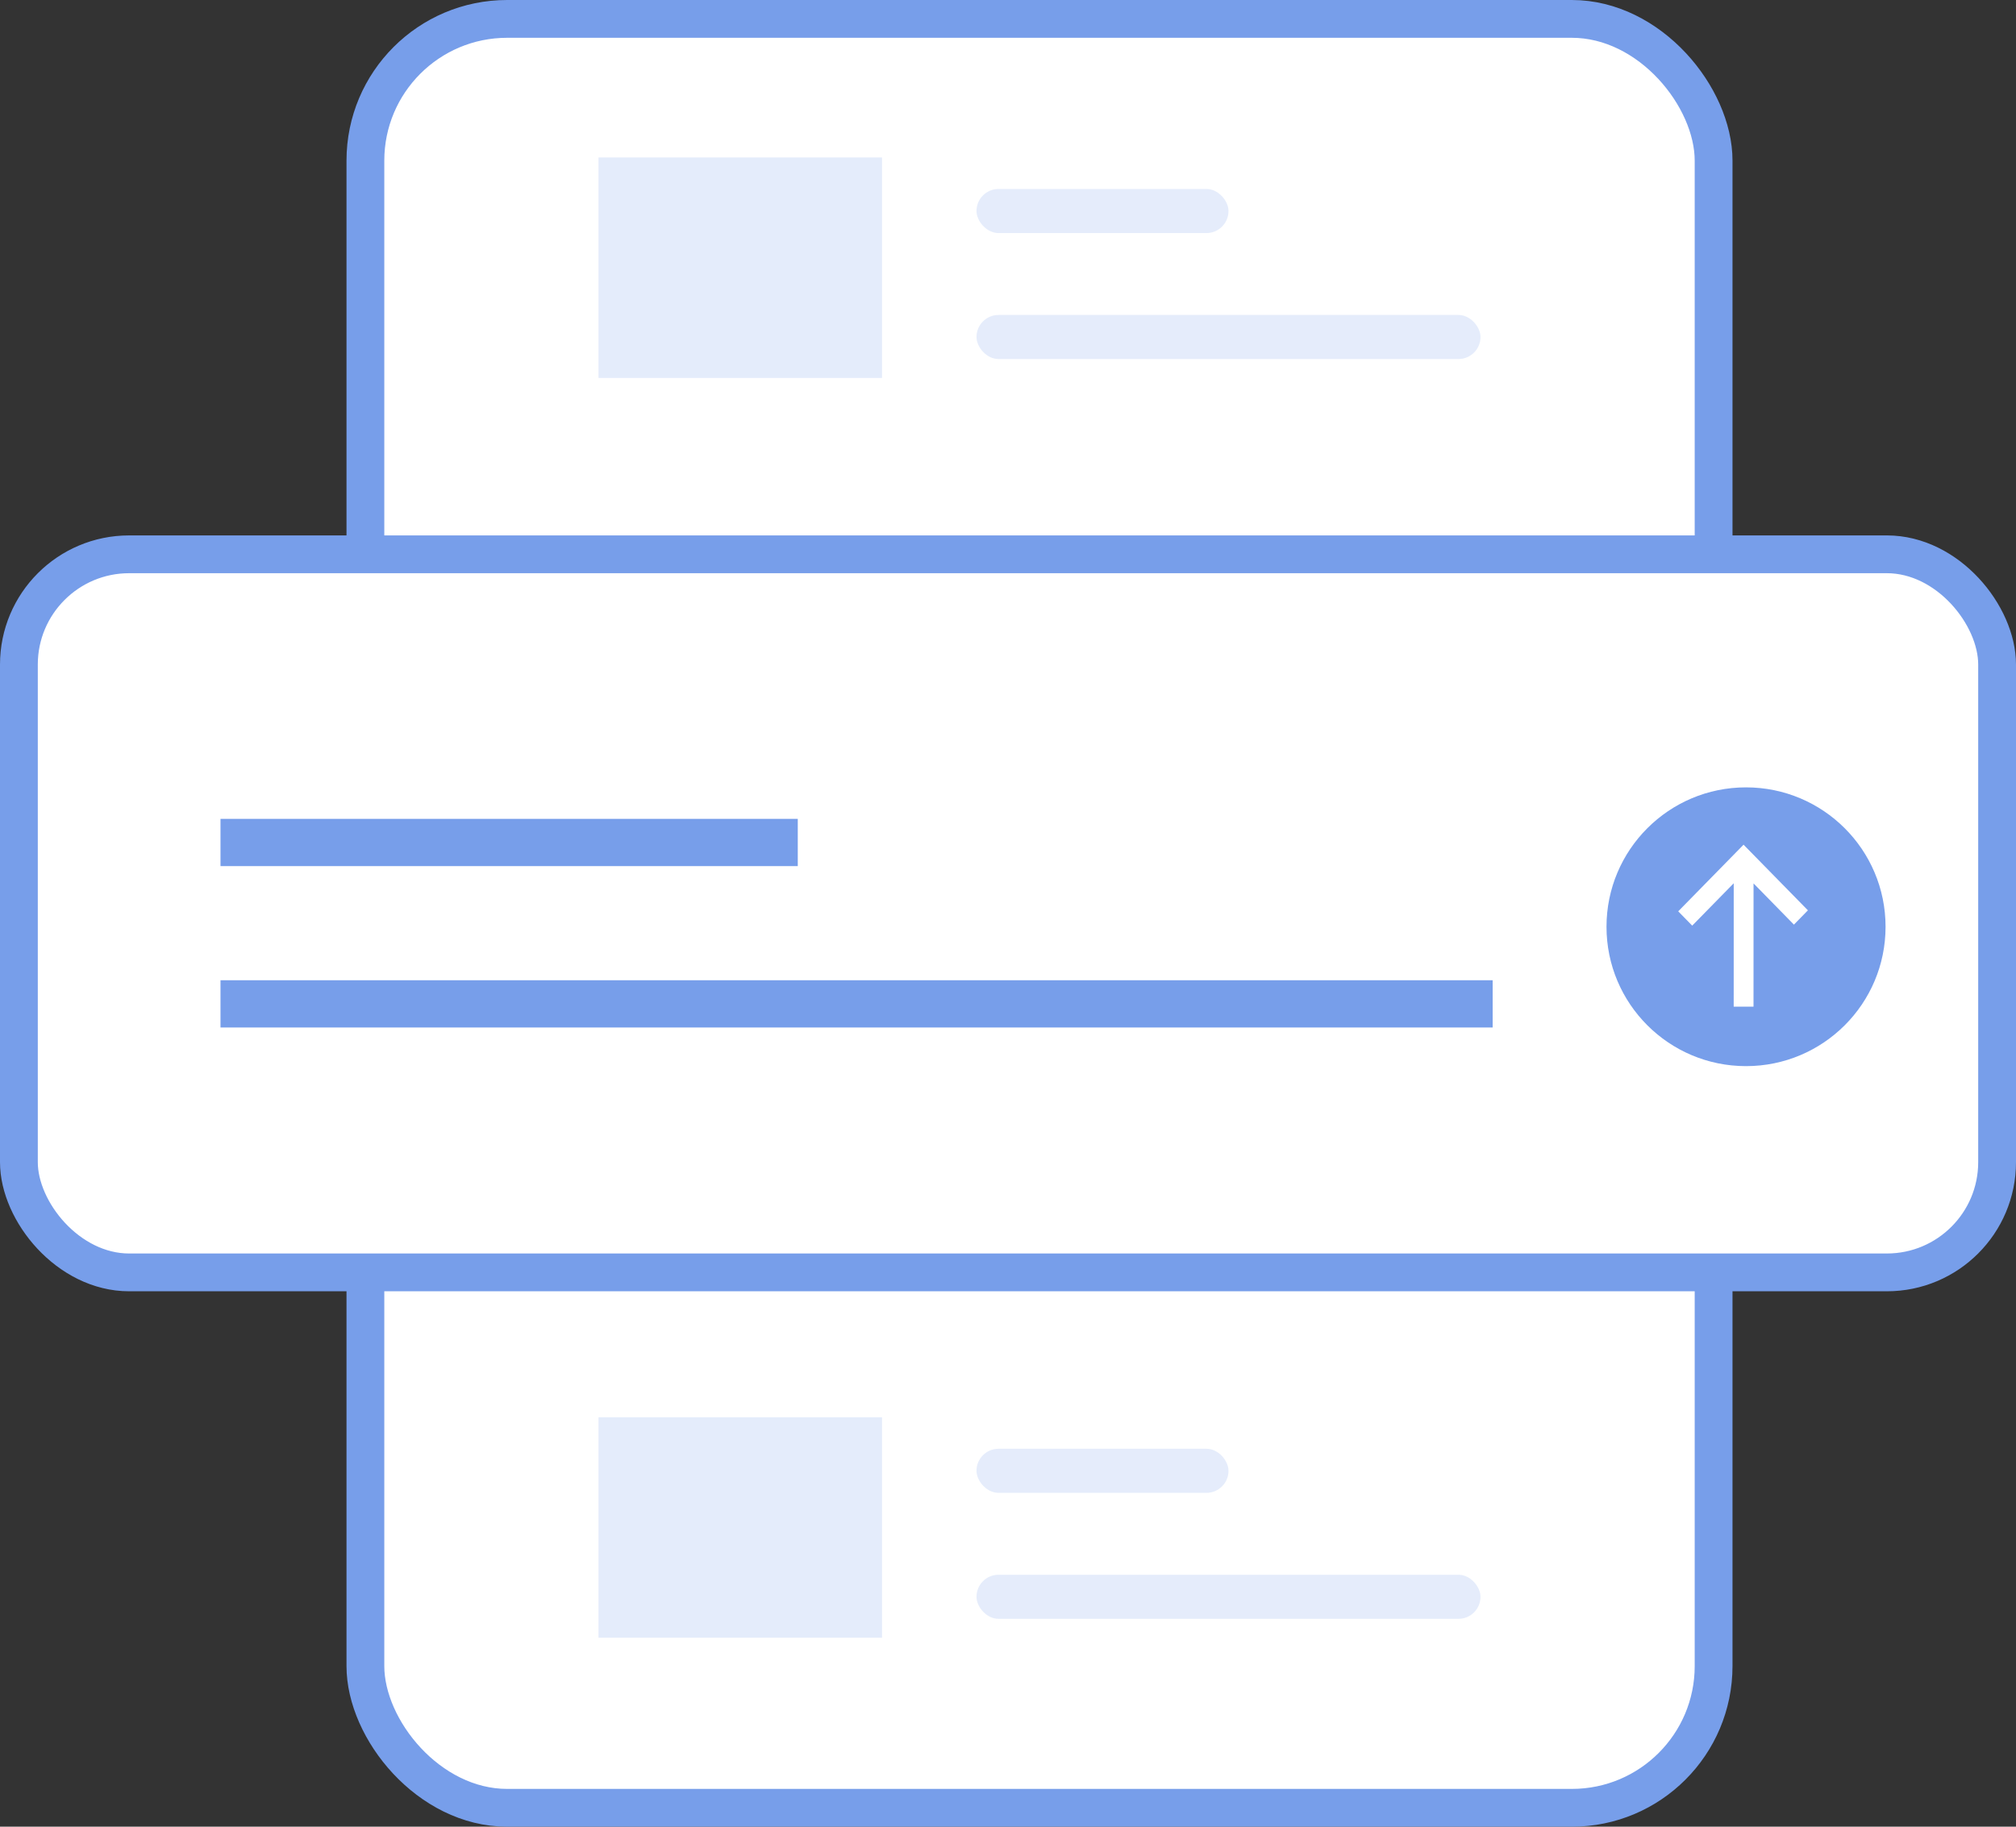 <?xml version="1.0" encoding="UTF-8"?>
<svg width="64px" height="58px" viewBox="0 0 64 58" version="1.1" xmlns="http://www.w3.org/2000/svg" xmlns:xlink="http://www.w3.org/1999/xlink">
    <rect x="0" y="0" width="64" height="58" fill="#333333" stroke="none"/>
    <title>编组</title>
    <g id="页面-1" stroke="none" stroke-width="1" fill="none" fill-rule="evenodd">
        <g id="配置设置（默认）" transform="translate(-800, -236)">
            <g id="编组" transform="translate(720, 137)">
                <g id="编组-4" transform="translate(24, 79)">
                    <g id="编组" transform="translate(56, 20)">
                        <g id="编组-10" transform="translate(11, 0)">
                            <rect id="矩形" stroke="#779EEA" stroke-width="1.2" fill="#FFFFFF" x="0.6" y="0.6" width="42.8" height="56.8" rx="4.5"></rect>
                            <g id="编组-6" transform="translate(8, 5)" fill="#779EEA">
                                <rect id="矩形" opacity="0.199" x="0" y="0" width="9" height="7"></rect>
                                <g id="编组-5" transform="translate(12, 1)" opacity="0.195">
                                    <rect id="矩形" x="0" y="0" width="8" height="1.4" rx="0.7"></rect>
                                    <rect id="矩形" x="0" y="4" width="16" height="1.4" rx="0.7"></rect>
                                </g>
                            </g>
                            <g id="编组-6" transform="translate(8, 45)" fill="#779EEA">
                                <rect id="矩形" opacity="0.199" x="0" y="0" width="9" height="7"></rect>
                                <g id="编组-5" transform="translate(12, 1)" opacity="0.195">
                                    <rect id="矩形" x="0" y="0" width="8" height="1.4" rx="0.7"></rect>
                                    <rect id="矩形" x="0" y="4" width="16" height="1.4" rx="0.7"></rect>
                                </g>
                            </g>
                        </g>
                        <rect id="矩形" stroke="#779EEA" stroke-width="1.2" fill="#FFFFFF" x="0.6" y="17.6" width="62.8" height="22.8" rx="3.5"></rect>
                        <g id="编组-8" transform="translate(7, 25)">
                            <g id="编组-7" transform="translate(44, 0)">
                                <path d="M4.429,0 C6.876,0 8.859,1.982 8.859,4.426 C8.859,6.87 6.876,8.851 4.429,8.851 C1.983,8.851 0,6.87 0,4.426 C0,1.982 1.983,0 4.429,0" id="Fill-18" fill="#779EEA"></path>
                                <polygon id="路径" fill="#FFFFFF" fill-rule="nonzero" points="6.394 3.904 4.352 1.821 4.352 1.82 4.352 1.82 4.352 1.82 4.351 1.82 4.351 1.82 2.277 3.936 2.721 4.39 4.039 3.045 4.038 6.962 4.667 6.962 4.668 3.049 5.95 4.358"></polygon>
                            </g>
                            <g id="编组-9" transform="translate(0, 1)" fill="#779EEA">
                                <polygon id="Fill-19" points="0 1.5 18.326 1.5 18.326 0 0 0"></polygon>
                                <polygon id="Fill-20" points="0 6.624 40.386 6.624 40.386 5.124 0 5.124"></polygon>
                            </g>
                        </g>
                    </g>
                </g>
            </g>
        </g>
    </g>
</svg>